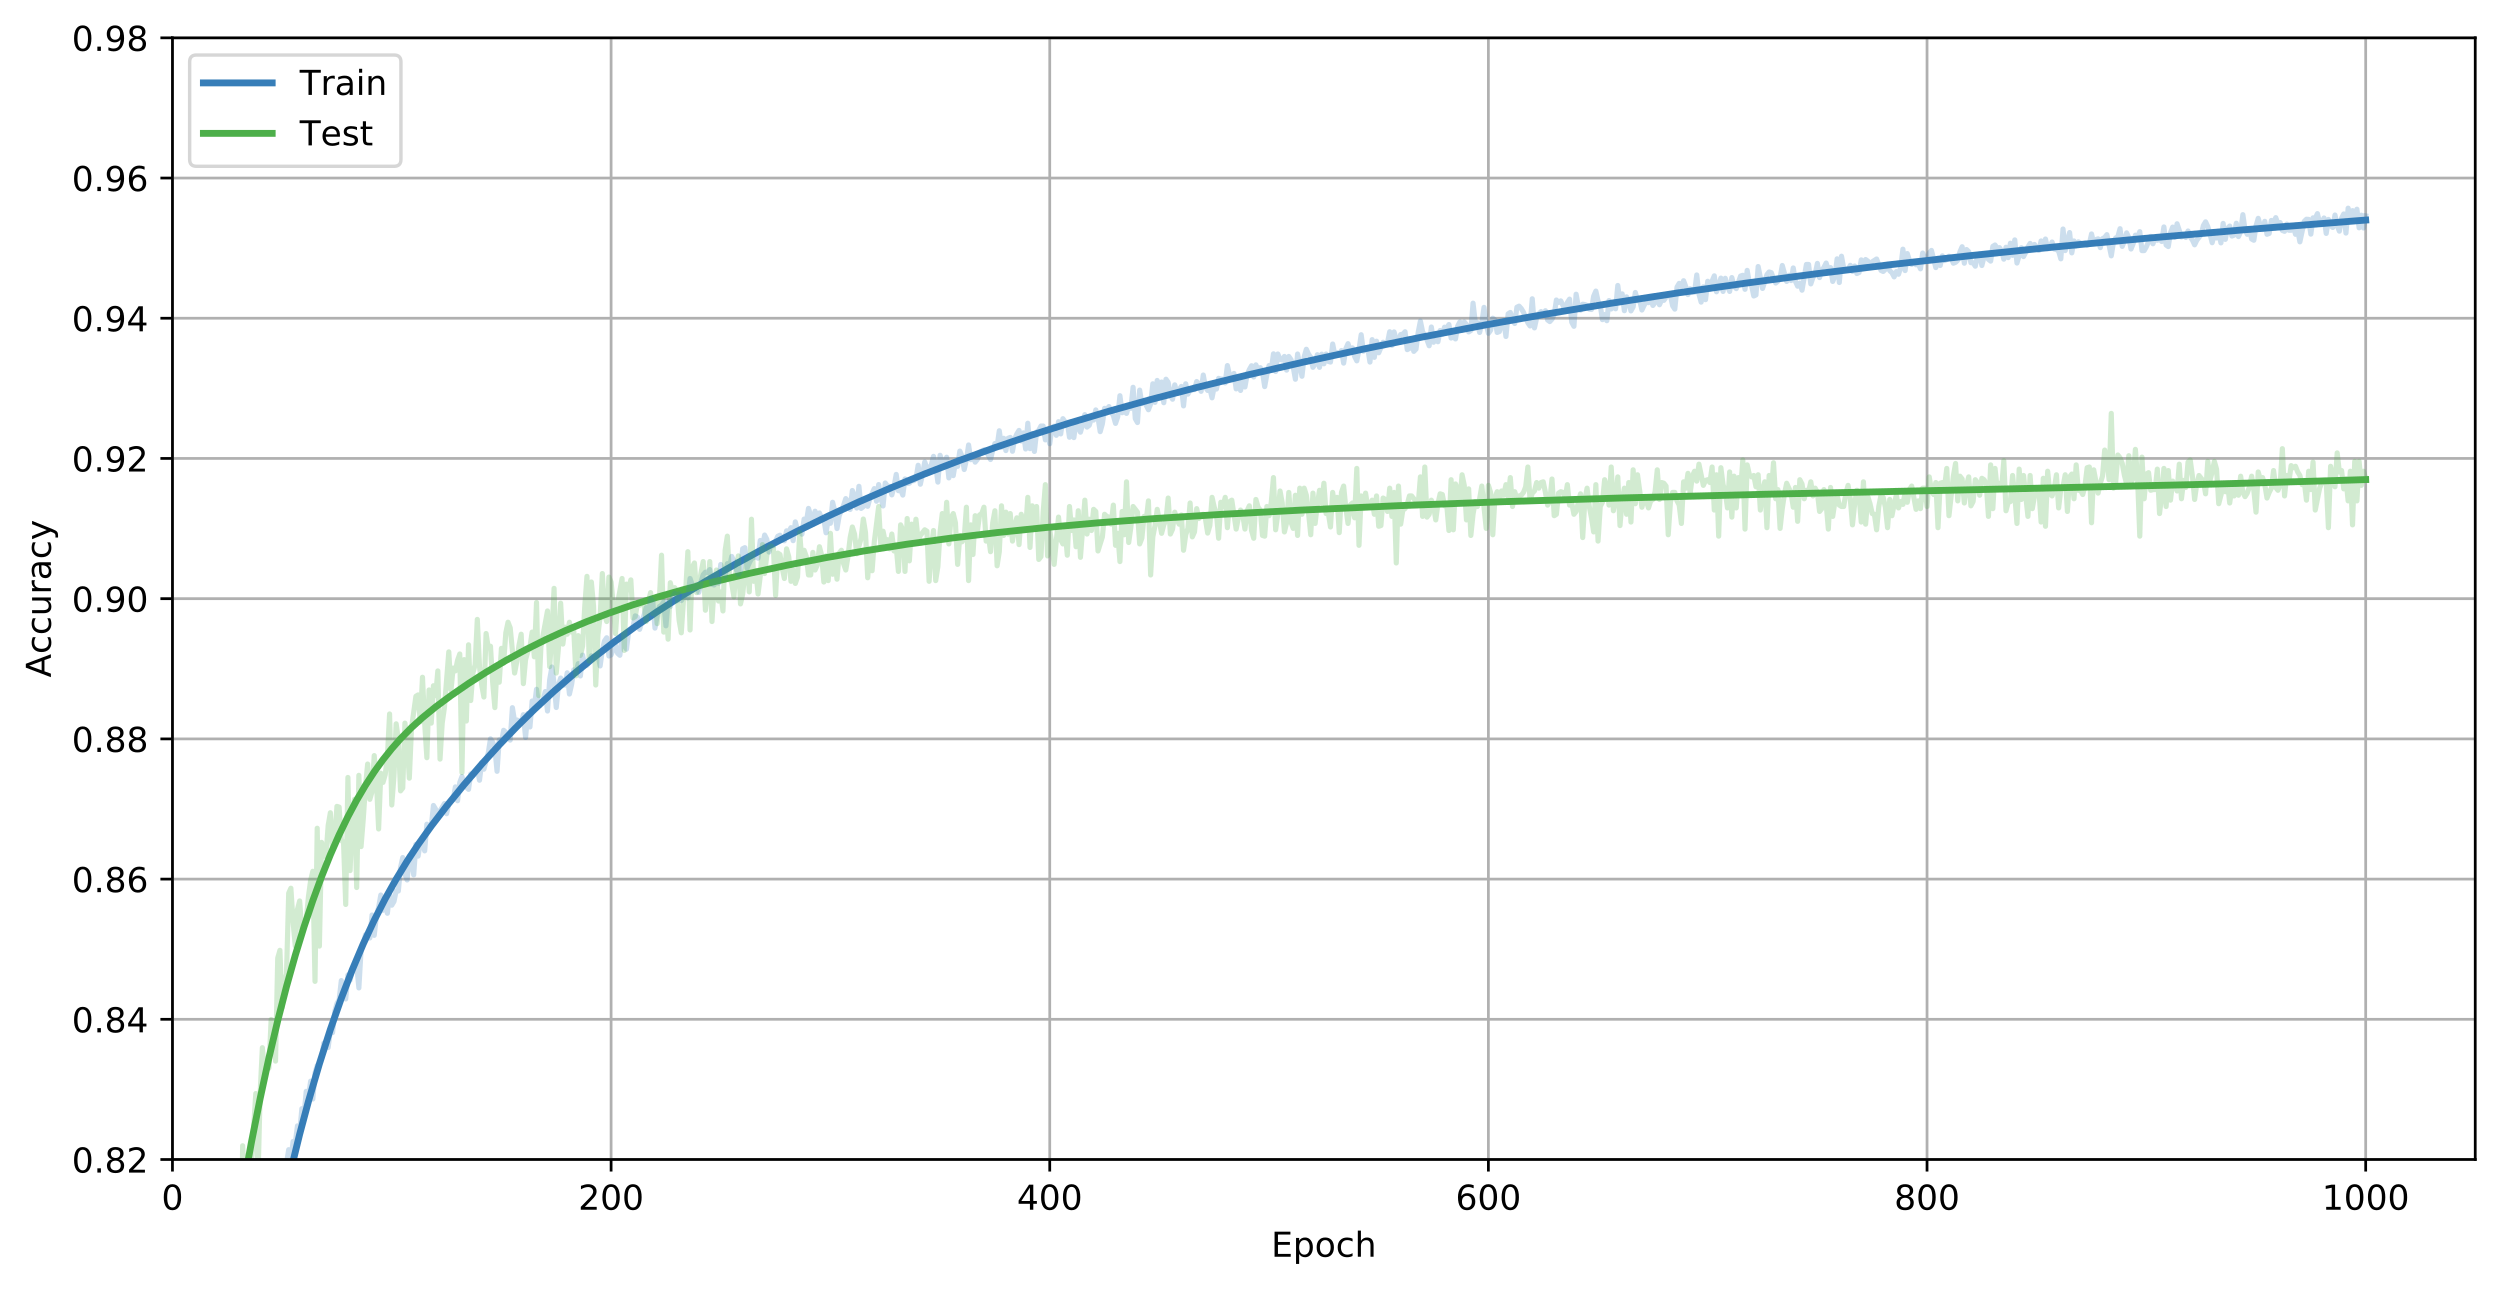 <?xml version="1.0" encoding="utf-8" standalone="no"?>
<!DOCTYPE svg PUBLIC "-//W3C//DTD SVG 1.1//EN"
  "http://www.w3.org/Graphics/SVG/1.1/DTD/svg11.dtd">
<!-- Created with matplotlib (https://matplotlib.org/) -->
<svg height="374.715pt" version="1.1" viewBox="0 0 726.944 374.715" width="726.944pt" xmlns="http://www.w3.org/2000/svg" xmlns:xlink="http://www.w3.org/1999/xlink">
 <defs>
  <style type="text/css">
*{stroke-linecap:butt;stroke-linejoin:round;white-space:pre;}
  </style>
 </defs>
 <g id="figure_1">
  <g id="patch_1">
   <path d="M 0 374.715 
L 726.944 374.715 
L 726.944 0 
L 0 0 
z
" style="fill:#ffffff;"/>
  </g>
  <g id="axes_1">
   <g id="patch_2">
    <path d="M 50.144 337.159 
L 719.744 337.159 
L 719.744 10.999 
L 50.144 10.999 
z
" style="fill:#ffffff;"/>
   </g>
   <g id="matplotlib.axis_1">
    <g id="xtick_1">
     <g id="line2d_1">
      <path clip-path="url(#pc5508fcd4d)" d="M 50.144 337.159 
L 50.144 10.999 
" style="fill:none;stroke:#b0b0b0;stroke-linecap:square;stroke-width:0.8;"/>
     </g>
     <g id="line2d_2">
      <defs>
       <path d="M 0 0 
L 0 3.5 
" id="m149b9ba98c" style="stroke:#000000;stroke-width:0.8;"/>
      </defs>
      <g>
       <use style="stroke:#000000;stroke-width:0.8;" x="50.144" xlink:href="#m149b9ba98c" y="337.159"/>
      </g>
     </g>
     <g id="text_1">
      <!-- 0 -->
      <defs>
       <path d="M 31.781 66.406 
Q 24.172 66.406 20.328 58.906 
Q 16.5 51.422 16.5 36.375 
Q 16.5 21.391 20.328 13.891 
Q 24.172 6.391 31.781 6.391 
Q 39.453 6.391 43.281 13.891 
Q 47.125 21.391 47.125 36.375 
Q 47.125 51.422 43.281 58.906 
Q 39.453 66.406 31.781 66.406 
z
M 31.781 74.219 
Q 44.047 74.219 50.516 64.516 
Q 56.984 54.828 56.984 36.375 
Q 56.984 17.969 50.516 8.266 
Q 44.047 -1.422 31.781 -1.422 
Q 19.531 -1.422 13.062 8.266 
Q 6.594 17.969 6.594 36.375 
Q 6.594 54.828 13.062 64.516 
Q 19.531 74.219 31.781 74.219 
z
" id="DejaVuSans-48"/>
      </defs>
      <g transform="translate(46.962 351.758)scale(0.1 -0.1)">
       <use xlink:href="#DejaVuSans-48"/>
      </g>
     </g>
    </g>
    <g id="xtick_2">
     <g id="line2d_3">
      <path clip-path="url(#pc5508fcd4d)" d="M 177.693 337.159 
L 177.693 10.999 
" style="fill:none;stroke:#b0b0b0;stroke-linecap:square;stroke-width:0.8;"/>
     </g>
     <g id="line2d_4">
      <g>
       <use style="stroke:#000000;stroke-width:0.8;" x="177.693" xlink:href="#m149b9ba98c" y="337.159"/>
      </g>
     </g>
     <g id="text_2">
      <!-- 200 -->
      <defs>
       <path d="M 19.188 8.297 
L 53.609 8.297 
L 53.609 0 
L 7.328 0 
L 7.328 8.297 
Q 12.938 14.109 22.625 23.891 
Q 32.328 33.688 34.812 36.531 
Q 39.547 41.844 41.422 45.531 
Q 43.312 49.219 43.312 52.781 
Q 43.312 58.594 39.234 62.25 
Q 35.156 65.922 28.609 65.922 
Q 23.969 65.922 18.812 64.312 
Q 13.672 62.703 7.812 59.422 
L 7.812 69.391 
Q 13.766 71.781 18.938 73 
Q 24.125 74.219 28.422 74.219 
Q 39.75 74.219 46.484 68.547 
Q 53.219 62.891 53.219 53.422 
Q 53.219 48.922 51.531 44.891 
Q 49.859 40.875 45.406 35.406 
Q 44.188 33.984 37.641 27.219 
Q 31.109 20.453 19.188 8.297 
z
" id="DejaVuSans-50"/>
      </defs>
      <g transform="translate(168.149 351.758)scale(0.1 -0.1)">
       <use xlink:href="#DejaVuSans-50"/>
       <use x="63.623" xlink:href="#DejaVuSans-48"/>
       <use x="127.246" xlink:href="#DejaVuSans-48"/>
      </g>
     </g>
    </g>
    <g id="xtick_3">
     <g id="line2d_5">
      <path clip-path="url(#pc5508fcd4d)" d="M 305.242 337.159 
L 305.242 10.999 
" style="fill:none;stroke:#b0b0b0;stroke-linecap:square;stroke-width:0.8;"/>
     </g>
     <g id="line2d_6">
      <g>
       <use style="stroke:#000000;stroke-width:0.8;" x="305.242" xlink:href="#m149b9ba98c" y="337.159"/>
      </g>
     </g>
     <g id="text_3">
      <!-- 400 -->
      <defs>
       <path d="M 37.797 64.312 
L 12.891 25.391 
L 37.797 25.391 
z
M 35.203 72.906 
L 47.609 72.906 
L 47.609 25.391 
L 58.016 25.391 
L 58.016 17.188 
L 47.609 17.188 
L 47.609 0 
L 37.797 0 
L 37.797 17.188 
L 4.891 17.188 
L 4.891 26.703 
z
" id="DejaVuSans-52"/>
      </defs>
      <g transform="translate(295.698 351.758)scale(0.1 -0.1)">
       <use xlink:href="#DejaVuSans-52"/>
       <use x="63.623" xlink:href="#DejaVuSans-48"/>
       <use x="127.246" xlink:href="#DejaVuSans-48"/>
      </g>
     </g>
    </g>
    <g id="xtick_4">
     <g id="line2d_7">
      <path clip-path="url(#pc5508fcd4d)" d="M 432.791 337.159 
L 432.791 10.999 
" style="fill:none;stroke:#b0b0b0;stroke-linecap:square;stroke-width:0.8;"/>
     </g>
     <g id="line2d_8">
      <g>
       <use style="stroke:#000000;stroke-width:0.8;" x="432.791" xlink:href="#m149b9ba98c" y="337.159"/>
      </g>
     </g>
     <g id="text_4">
      <!-- 600 -->
      <defs>
       <path d="M 33.016 40.375 
Q 26.375 40.375 22.484 35.828 
Q 18.609 31.297 18.609 23.391 
Q 18.609 15.531 22.484 10.953 
Q 26.375 6.391 33.016 6.391 
Q 39.656 6.391 43.531 10.953 
Q 47.406 15.531 47.406 23.391 
Q 47.406 31.297 43.531 35.828 
Q 39.656 40.375 33.016 40.375 
z
M 52.594 71.297 
L 52.594 62.312 
Q 48.875 64.062 45.094 64.984 
Q 41.312 65.922 37.594 65.922 
Q 27.828 65.922 22.672 59.328 
Q 17.531 52.734 16.797 39.406 
Q 19.672 43.656 24.016 45.922 
Q 28.375 48.188 33.594 48.188 
Q 44.578 48.188 50.953 41.516 
Q 57.328 34.859 57.328 23.391 
Q 57.328 12.156 50.688 5.359 
Q 44.047 -1.422 33.016 -1.422 
Q 20.359 -1.422 13.672 8.266 
Q 6.984 17.969 6.984 36.375 
Q 6.984 53.656 15.188 63.938 
Q 23.391 74.219 37.203 74.219 
Q 40.922 74.219 44.703 73.484 
Q 48.484 72.75 52.594 71.297 
z
" id="DejaVuSans-54"/>
      </defs>
      <g transform="translate(423.247 351.758)scale(0.1 -0.1)">
       <use xlink:href="#DejaVuSans-54"/>
       <use x="63.623" xlink:href="#DejaVuSans-48"/>
       <use x="127.246" xlink:href="#DejaVuSans-48"/>
      </g>
     </g>
    </g>
    <g id="xtick_5">
     <g id="line2d_9">
      <path clip-path="url(#pc5508fcd4d)" d="M 560.339 337.159 
L 560.339 10.999 
" style="fill:none;stroke:#b0b0b0;stroke-linecap:square;stroke-width:0.8;"/>
     </g>
     <g id="line2d_10">
      <g>
       <use style="stroke:#000000;stroke-width:0.8;" x="560.339" xlink:href="#m149b9ba98c" y="337.159"/>
      </g>
     </g>
     <g id="text_5">
      <!-- 800 -->
      <defs>
       <path d="M 31.781 34.625 
Q 24.75 34.625 20.719 30.859 
Q 16.703 27.094 16.703 20.516 
Q 16.703 13.922 20.719 10.156 
Q 24.75 6.391 31.781 6.391 
Q 38.812 6.391 42.859 10.172 
Q 46.922 13.969 46.922 20.516 
Q 46.922 27.094 42.891 30.859 
Q 38.875 34.625 31.781 34.625 
z
M 21.922 38.812 
Q 15.578 40.375 12.031 44.719 
Q 8.5 49.078 8.5 55.328 
Q 8.5 64.062 14.719 69.141 
Q 20.953 74.219 31.781 74.219 
Q 42.672 74.219 48.875 69.141 
Q 55.078 64.062 55.078 55.328 
Q 55.078 49.078 51.531 44.719 
Q 48 40.375 41.703 38.812 
Q 48.828 37.156 52.797 32.312 
Q 56.781 27.484 56.781 20.516 
Q 56.781 9.906 50.312 4.234 
Q 43.844 -1.422 31.781 -1.422 
Q 19.734 -1.422 13.25 4.234 
Q 6.781 9.906 6.781 20.516 
Q 6.781 27.484 10.781 32.312 
Q 14.797 37.156 21.922 38.812 
z
M 18.312 54.391 
Q 18.312 48.734 21.844 45.562 
Q 25.391 42.391 31.781 42.391 
Q 38.141 42.391 41.719 45.562 
Q 45.312 48.734 45.312 54.391 
Q 45.312 60.062 41.719 63.234 
Q 38.141 66.406 31.781 66.406 
Q 25.391 66.406 21.844 63.234 
Q 18.312 60.062 18.312 54.391 
z
" id="DejaVuSans-56"/>
      </defs>
      <g transform="translate(550.796 351.758)scale(0.1 -0.1)">
       <use xlink:href="#DejaVuSans-56"/>
       <use x="63.623" xlink:href="#DejaVuSans-48"/>
       <use x="127.246" xlink:href="#DejaVuSans-48"/>
      </g>
     </g>
    </g>
    <g id="xtick_6">
     <g id="line2d_11">
      <path clip-path="url(#pc5508fcd4d)" d="M 687.888 337.159 
L 687.888 10.999 
" style="fill:none;stroke:#b0b0b0;stroke-linecap:square;stroke-width:0.8;"/>
     </g>
     <g id="line2d_12">
      <g>
       <use style="stroke:#000000;stroke-width:0.8;" x="687.888" xlink:href="#m149b9ba98c" y="337.159"/>
      </g>
     </g>
     <g id="text_6">
      <!-- 1000 -->
      <defs>
       <path d="M 12.406 8.297 
L 28.516 8.297 
L 28.516 63.922 
L 10.984 60.406 
L 10.984 69.391 
L 28.422 72.906 
L 38.281 72.906 
L 38.281 8.297 
L 54.391 8.297 
L 54.391 0 
L 12.406 0 
z
" id="DejaVuSans-49"/>
      </defs>
      <g transform="translate(675.163 351.758)scale(0.1 -0.1)">
       <use xlink:href="#DejaVuSans-49"/>
       <use x="63.623" xlink:href="#DejaVuSans-48"/>
       <use x="127.246" xlink:href="#DejaVuSans-48"/>
       <use x="190.869" xlink:href="#DejaVuSans-48"/>
      </g>
     </g>
    </g>
    <g id="text_7">
     <!-- Epoch -->
     <defs>
      <path d="M 9.812 72.906 
L 55.906 72.906 
L 55.906 64.594 
L 19.672 64.594 
L 19.672 43.016 
L 54.391 43.016 
L 54.391 34.719 
L 19.672 34.719 
L 19.672 8.297 
L 56.781 8.297 
L 56.781 0 
L 9.812 0 
z
" id="DejaVuSans-69"/>
      <path d="M 18.109 8.203 
L 18.109 -20.797 
L 9.078 -20.797 
L 9.078 54.688 
L 18.109 54.688 
L 18.109 46.391 
Q 20.953 51.266 25.266 53.625 
Q 29.594 56 35.594 56 
Q 45.562 56 51.781 48.094 
Q 58.016 40.188 58.016 27.297 
Q 58.016 14.406 51.781 6.484 
Q 45.562 -1.422 35.594 -1.422 
Q 29.594 -1.422 25.266 0.953 
Q 20.953 3.328 18.109 8.203 
z
M 48.688 27.297 
Q 48.688 37.203 44.609 42.844 
Q 40.531 48.484 33.406 48.484 
Q 26.266 48.484 22.188 42.844 
Q 18.109 37.203 18.109 27.297 
Q 18.109 17.391 22.188 11.75 
Q 26.266 6.109 33.406 6.109 
Q 40.531 6.109 44.609 11.75 
Q 48.688 17.391 48.688 27.297 
z
" id="DejaVuSans-112"/>
      <path d="M 30.609 48.391 
Q 23.391 48.391 19.188 42.75 
Q 14.984 37.109 14.984 27.297 
Q 14.984 17.484 19.156 11.844 
Q 23.344 6.203 30.609 6.203 
Q 37.797 6.203 41.984 11.859 
Q 46.188 17.531 46.188 27.297 
Q 46.188 37.016 41.984 42.703 
Q 37.797 48.391 30.609 48.391 
z
M 30.609 56 
Q 42.328 56 49.016 48.375 
Q 55.719 40.766 55.719 27.297 
Q 55.719 13.875 49.016 6.219 
Q 42.328 -1.422 30.609 -1.422 
Q 18.844 -1.422 12.172 6.219 
Q 5.516 13.875 5.516 27.297 
Q 5.516 40.766 12.172 48.375 
Q 18.844 56 30.609 56 
z
" id="DejaVuSans-111"/>
      <path d="M 48.781 52.594 
L 48.781 44.188 
Q 44.969 46.297 41.141 47.344 
Q 37.312 48.391 33.406 48.391 
Q 24.656 48.391 19.812 42.844 
Q 14.984 37.312 14.984 27.297 
Q 14.984 17.281 19.812 11.734 
Q 24.656 6.203 33.406 6.203 
Q 37.312 6.203 41.141 7.25 
Q 44.969 8.297 48.781 10.406 
L 48.781 2.094 
Q 45.016 0.344 40.984 -0.531 
Q 36.969 -1.422 32.422 -1.422 
Q 20.062 -1.422 12.781 6.344 
Q 5.516 14.109 5.516 27.297 
Q 5.516 40.672 12.859 48.328 
Q 20.219 56 33.016 56 
Q 37.156 56 41.109 55.141 
Q 45.062 54.297 48.781 52.594 
z
" id="DejaVuSans-99"/>
      <path d="M 54.891 33.016 
L 54.891 0 
L 45.906 0 
L 45.906 32.719 
Q 45.906 40.484 42.875 44.328 
Q 39.844 48.188 33.797 48.188 
Q 26.516 48.188 22.312 43.547 
Q 18.109 38.922 18.109 30.906 
L 18.109 0 
L 9.078 0 
L 9.078 75.984 
L 18.109 75.984 
L 18.109 46.188 
Q 21.344 51.125 25.703 53.562 
Q 30.078 56 35.797 56 
Q 45.219 56 50.047 50.172 
Q 54.891 44.344 54.891 33.016 
z
" id="DejaVuSans-104"/>
     </defs>
     <g transform="translate(369.633 365.436)scale(0.1 -0.1)">
      <use xlink:href="#DejaVuSans-69"/>
      <use x="63.184" xlink:href="#DejaVuSans-112"/>
      <use x="126.66" xlink:href="#DejaVuSans-111"/>
      <use x="187.842" xlink:href="#DejaVuSans-99"/>
      <use x="242.822" xlink:href="#DejaVuSans-104"/>
     </g>
    </g>
   </g>
   <g id="matplotlib.axis_2">
    <g id="ytick_1">
     <g id="line2d_13">
      <path clip-path="url(#pc5508fcd4d)" d="M 50.144 337.159 
L 719.744 337.159 
" style="fill:none;stroke:#b0b0b0;stroke-linecap:square;stroke-width:0.8;"/>
     </g>
     <g id="line2d_14">
      <defs>
       <path d="M 0 0 
L -3.5 0 
" id="m1127601237" style="stroke:#000000;stroke-width:0.8;"/>
      </defs>
      <g>
       <use style="stroke:#000000;stroke-width:0.8;" x="50.144" xlink:href="#m1127601237" y="337.159"/>
      </g>
     </g>
     <g id="text_8">
      <!-- 0.82 -->
      <defs>
       <path d="M 10.688 12.406 
L 21 12.406 
L 21 0 
L 10.688 0 
z
" id="DejaVuSans-46"/>
      </defs>
      <g transform="translate(20.878 340.958)scale(0.1 -0.1)">
       <use xlink:href="#DejaVuSans-48"/>
       <use x="63.623" xlink:href="#DejaVuSans-46"/>
       <use x="95.41" xlink:href="#DejaVuSans-56"/>
       <use x="159.033" xlink:href="#DejaVuSans-50"/>
      </g>
     </g>
    </g>
    <g id="ytick_2">
     <g id="line2d_15">
      <path clip-path="url(#pc5508fcd4d)" d="M 50.144 296.389 
L 719.744 296.389 
" style="fill:none;stroke:#b0b0b0;stroke-linecap:square;stroke-width:0.8;"/>
     </g>
     <g id="line2d_16">
      <g>
       <use style="stroke:#000000;stroke-width:0.8;" x="50.144" xlink:href="#m1127601237" y="296.389"/>
      </g>
     </g>
     <g id="text_9">
      <!-- 0.84 -->
      <g transform="translate(20.878 300.188)scale(0.1 -0.1)">
       <use xlink:href="#DejaVuSans-48"/>
       <use x="63.623" xlink:href="#DejaVuSans-46"/>
       <use x="95.41" xlink:href="#DejaVuSans-56"/>
       <use x="159.033" xlink:href="#DejaVuSans-52"/>
      </g>
     </g>
    </g>
    <g id="ytick_3">
     <g id="line2d_17">
      <path clip-path="url(#pc5508fcd4d)" d="M 50.144 255.619 
L 719.744 255.619 
" style="fill:none;stroke:#b0b0b0;stroke-linecap:square;stroke-width:0.8;"/>
     </g>
     <g id="line2d_18">
      <g>
       <use style="stroke:#000000;stroke-width:0.8;" x="50.144" xlink:href="#m1127601237" y="255.619"/>
      </g>
     </g>
     <g id="text_10">
      <!-- 0.86 -->
      <g transform="translate(20.878 259.418)scale(0.1 -0.1)">
       <use xlink:href="#DejaVuSans-48"/>
       <use x="63.623" xlink:href="#DejaVuSans-46"/>
       <use x="95.41" xlink:href="#DejaVuSans-56"/>
       <use x="159.033" xlink:href="#DejaVuSans-54"/>
      </g>
     </g>
    </g>
    <g id="ytick_4">
     <g id="line2d_19">
      <path clip-path="url(#pc5508fcd4d)" d="M 50.144 214.849 
L 719.744 214.849 
" style="fill:none;stroke:#b0b0b0;stroke-linecap:square;stroke-width:0.8;"/>
     </g>
     <g id="line2d_20">
      <g>
       <use style="stroke:#000000;stroke-width:0.8;" x="50.144" xlink:href="#m1127601237" y="214.849"/>
      </g>
     </g>
     <g id="text_11">
      <!-- 0.88 -->
      <g transform="translate(20.878 218.648)scale(0.1 -0.1)">
       <use xlink:href="#DejaVuSans-48"/>
       <use x="63.623" xlink:href="#DejaVuSans-46"/>
       <use x="95.41" xlink:href="#DejaVuSans-56"/>
       <use x="159.033" xlink:href="#DejaVuSans-56"/>
      </g>
     </g>
    </g>
    <g id="ytick_5">
     <g id="line2d_21">
      <path clip-path="url(#pc5508fcd4d)" d="M 50.144 174.079 
L 719.744 174.079 
" style="fill:none;stroke:#b0b0b0;stroke-linecap:square;stroke-width:0.8;"/>
     </g>
     <g id="line2d_22">
      <g>
       <use style="stroke:#000000;stroke-width:0.8;" x="50.144" xlink:href="#m1127601237" y="174.079"/>
      </g>
     </g>
     <g id="text_12">
      <!-- 0.90 -->
      <defs>
       <path d="M 10.984 1.516 
L 10.984 10.5 
Q 14.703 8.734 18.5 7.812 
Q 22.312 6.891 25.984 6.891 
Q 35.75 6.891 40.891 13.453 
Q 46.047 20.016 46.781 33.406 
Q 43.953 29.203 39.594 26.953 
Q 35.25 24.703 29.984 24.703 
Q 19.047 24.703 12.672 31.312 
Q 6.297 37.938 6.297 49.422 
Q 6.297 60.641 12.938 67.422 
Q 19.578 74.219 30.609 74.219 
Q 43.266 74.219 49.922 64.516 
Q 56.594 54.828 56.594 36.375 
Q 56.594 19.141 48.406 8.859 
Q 40.234 -1.422 26.422 -1.422 
Q 22.703 -1.422 18.891 -0.688 
Q 15.094 0.047 10.984 1.516 
z
M 30.609 32.422 
Q 37.25 32.422 41.125 36.953 
Q 45.016 41.5 45.016 49.422 
Q 45.016 57.281 41.125 61.844 
Q 37.25 66.406 30.609 66.406 
Q 23.969 66.406 20.094 61.844 
Q 16.219 57.281 16.219 49.422 
Q 16.219 41.5 20.094 36.953 
Q 23.969 32.422 30.609 32.422 
z
" id="DejaVuSans-57"/>
      </defs>
      <g transform="translate(20.878 177.878)scale(0.1 -0.1)">
       <use xlink:href="#DejaVuSans-48"/>
       <use x="63.623" xlink:href="#DejaVuSans-46"/>
       <use x="95.41" xlink:href="#DejaVuSans-57"/>
       <use x="159.033" xlink:href="#DejaVuSans-48"/>
      </g>
     </g>
    </g>
    <g id="ytick_6">
     <g id="line2d_23">
      <path clip-path="url(#pc5508fcd4d)" d="M 50.144 133.309 
L 719.744 133.309 
" style="fill:none;stroke:#b0b0b0;stroke-linecap:square;stroke-width:0.8;"/>
     </g>
     <g id="line2d_24">
      <g>
       <use style="stroke:#000000;stroke-width:0.8;" x="50.144" xlink:href="#m1127601237" y="133.309"/>
      </g>
     </g>
     <g id="text_13">
      <!-- 0.92 -->
      <g transform="translate(20.878 137.108)scale(0.1 -0.1)">
       <use xlink:href="#DejaVuSans-48"/>
       <use x="63.623" xlink:href="#DejaVuSans-46"/>
       <use x="95.41" xlink:href="#DejaVuSans-57"/>
       <use x="159.033" xlink:href="#DejaVuSans-50"/>
      </g>
     </g>
    </g>
    <g id="ytick_7">
     <g id="line2d_25">
      <path clip-path="url(#pc5508fcd4d)" d="M 50.144 92.539 
L 719.744 92.539 
" style="fill:none;stroke:#b0b0b0;stroke-linecap:square;stroke-width:0.8;"/>
     </g>
     <g id="line2d_26">
      <g>
       <use style="stroke:#000000;stroke-width:0.8;" x="50.144" xlink:href="#m1127601237" y="92.539"/>
      </g>
     </g>
     <g id="text_14">
      <!-- 0.94 -->
      <g transform="translate(20.878 96.338)scale(0.1 -0.1)">
       <use xlink:href="#DejaVuSans-48"/>
       <use x="63.623" xlink:href="#DejaVuSans-46"/>
       <use x="95.41" xlink:href="#DejaVuSans-57"/>
       <use x="159.033" xlink:href="#DejaVuSans-52"/>
      </g>
     </g>
    </g>
    <g id="ytick_8">
     <g id="line2d_27">
      <path clip-path="url(#pc5508fcd4d)" d="M 50.144 51.769 
L 719.744 51.769 
" style="fill:none;stroke:#b0b0b0;stroke-linecap:square;stroke-width:0.8;"/>
     </g>
     <g id="line2d_28">
      <g>
       <use style="stroke:#000000;stroke-width:0.8;" x="50.144" xlink:href="#m1127601237" y="51.769"/>
      </g>
     </g>
     <g id="text_15">
      <!-- 0.96 -->
      <g transform="translate(20.878 55.568)scale(0.1 -0.1)">
       <use xlink:href="#DejaVuSans-48"/>
       <use x="63.623" xlink:href="#DejaVuSans-46"/>
       <use x="95.41" xlink:href="#DejaVuSans-57"/>
       <use x="159.033" xlink:href="#DejaVuSans-54"/>
      </g>
     </g>
    </g>
    <g id="ytick_9">
     <g id="line2d_29">
      <path clip-path="url(#pc5508fcd4d)" d="M 50.144 10.999 
L 719.744 10.999 
" style="fill:none;stroke:#b0b0b0;stroke-linecap:square;stroke-width:0.8;"/>
     </g>
     <g id="line2d_30">
      <g>
       <use style="stroke:#000000;stroke-width:0.8;" x="50.144" xlink:href="#m1127601237" y="10.999"/>
      </g>
     </g>
     <g id="text_16">
      <!-- 0.98 -->
      <g transform="translate(20.878 14.798)scale(0.1 -0.1)">
       <use xlink:href="#DejaVuSans-48"/>
       <use x="63.623" xlink:href="#DejaVuSans-46"/>
       <use x="95.41" xlink:href="#DejaVuSans-57"/>
       <use x="159.033" xlink:href="#DejaVuSans-56"/>
      </g>
     </g>
    </g>
    <g id="text_17">
     <!-- Accuracy -->
     <defs>
      <path d="M 34.188 63.188 
L 20.797 26.906 
L 47.609 26.906 
z
M 28.609 72.906 
L 39.797 72.906 
L 67.578 0 
L 57.328 0 
L 50.688 18.703 
L 17.828 18.703 
L 11.188 0 
L 0.781 0 
z
" id="DejaVuSans-65"/>
      <path d="M 8.5 21.578 
L 8.5 54.688 
L 17.484 54.688 
L 17.484 21.922 
Q 17.484 14.156 20.5 10.266 
Q 23.531 6.391 29.594 6.391 
Q 36.859 6.391 41.078 11.031 
Q 45.312 15.672 45.312 23.688 
L 45.312 54.688 
L 54.297 54.688 
L 54.297 0 
L 45.312 0 
L 45.312 8.406 
Q 42.047 3.422 37.719 1 
Q 33.406 -1.422 27.688 -1.422 
Q 18.266 -1.422 13.375 4.438 
Q 8.5 10.297 8.5 21.578 
z
M 31.109 56 
z
" id="DejaVuSans-117"/>
      <path d="M 41.109 46.297 
Q 39.594 47.172 37.812 47.578 
Q 36.031 48 33.891 48 
Q 26.266 48 22.188 43.047 
Q 18.109 38.094 18.109 28.812 
L 18.109 0 
L 9.078 0 
L 9.078 54.688 
L 18.109 54.688 
L 18.109 46.188 
Q 20.953 51.172 25.484 53.578 
Q 30.031 56 36.531 56 
Q 37.453 56 38.578 55.875 
Q 39.703 55.766 41.062 55.516 
z
" id="DejaVuSans-114"/>
      <path d="M 34.281 27.484 
Q 23.391 27.484 19.188 25 
Q 14.984 22.516 14.984 16.5 
Q 14.984 11.719 18.141 8.906 
Q 21.297 6.109 26.703 6.109 
Q 34.188 6.109 38.703 11.406 
Q 43.219 16.703 43.219 25.484 
L 43.219 27.484 
z
M 52.203 31.203 
L 52.203 0 
L 43.219 0 
L 43.219 8.297 
Q 40.141 3.328 35.547 0.953 
Q 30.953 -1.422 24.312 -1.422 
Q 15.922 -1.422 10.953 3.297 
Q 6 8.016 6 15.922 
Q 6 25.141 12.172 29.828 
Q 18.359 34.516 30.609 34.516 
L 43.219 34.516 
L 43.219 35.406 
Q 43.219 41.609 39.141 45 
Q 35.062 48.391 27.688 48.391 
Q 23 48.391 18.547 47.266 
Q 14.109 46.141 10.016 43.891 
L 10.016 52.203 
Q 14.938 54.109 19.578 55.047 
Q 24.219 56 28.609 56 
Q 40.484 56 46.344 49.844 
Q 52.203 43.703 52.203 31.203 
z
" id="DejaVuSans-97"/>
      <path d="M 32.172 -5.078 
Q 28.375 -14.844 24.75 -17.812 
Q 21.141 -20.797 15.094 -20.797 
L 7.906 -20.797 
L 7.906 -13.281 
L 13.188 -13.281 
Q 16.891 -13.281 18.938 -11.516 
Q 21 -9.766 23.484 -3.219 
L 25.094 0.875 
L 2.984 54.688 
L 12.5 54.688 
L 29.594 11.922 
L 46.688 54.688 
L 56.203 54.688 
z
" id="DejaVuSans-121"/>
     </defs>
     <g transform="translate(14.798 196.994)rotate(-90)scale(0.1 -0.1)">
      <use xlink:href="#DejaVuSans-65"/>
      <use x="68.393" xlink:href="#DejaVuSans-99"/>
      <use x="123.373" xlink:href="#DejaVuSans-99"/>
      <use x="178.354" xlink:href="#DejaVuSans-117"/>
      <use x="241.732" xlink:href="#DejaVuSans-114"/>
      <use x="282.846" xlink:href="#DejaVuSans-97"/>
      <use x="344.125" xlink:href="#DejaVuSans-99"/>
      <use x="399.105" xlink:href="#DejaVuSans-121"/>
     </g>
    </g>
   </g>
   <g id="line2d_31">
    <path clip-path="url(#pc5508fcd4d)" d="M 77.377 375.715 
L 79.48 364.301 
L 82.031 351.676 
L 84.582 340.233 
L 87.133 329.815 
L 89.684 320.268 
L 92.873 309.331 
L 96.061 299.35 
L 99.25 290.256 
L 102.439 281.978 
L 105.628 274.447 
L 108.816 267.594 
L 112.005 261.35 
L 115.194 255.646 
L 118.382 250.412 
L 121.571 245.579 
L 125.398 240.212 
L 129.862 234.394 
L 134.964 228.128 
L 140.066 222.202 
L 145.168 216.597 
L 150.27 211.297 
L 155.372 206.285 
L 161.111 200.97 
L 166.851 195.975 
L 172.591 191.274 
L 178.33 186.846 
L 184.708 182.214 
L 191.085 177.856 
L 198.101 173.337 
L 205.753 168.686 
L 214.044 163.914 
L 222.973 159.038 
L 231.901 154.422 
L 240.829 150.054 
L 249.758 145.922 
L 259.324 141.743 
L 268.89 137.807 
L 279.094 133.86 
L 289.298 130.155 
L 300.14 126.465 
L 310.981 123.007 
L 322.461 119.575 
L 334.578 116.182 
L 347.971 112.67 
L 362.639 109.067 
L 379.22 105.236 
L 396.439 101.493 
L 413.658 97.977 
L 431.515 94.56 
L 450.01 91.254 
L 468.504 88.172 
L 487.637 85.205 
L 507.407 82.36 
L 528.452 79.561 
L 550.136 76.903 
L 573.094 74.316 
L 597.329 71.811 
L 623.476 69.334 
L 652.175 66.841 
L 685.337 64.192 
L 687.888 63.996 
L 687.888 63.996 
" style="fill:none;stroke:#377eb8;stroke-linecap:square;stroke-width:2;"/>
   </g>
   <g id="line2d_32">
    <path clip-path="url(#pc5508fcd4d)" d="M 66.86 375.715 
L 68.001 364.109 
L 69.276 354.129 
L 70.552 346.131 
L 73.103 332.192 
L 75.654 319.376 
L 78.205 307.593 
L 80.755 296.777 
L 83.306 286.862 
L 85.857 277.782 
L 88.408 269.472 
L 90.959 261.865 
L 93.51 254.901 
L 96.061 248.537 
L 98.612 242.736 
L 101.163 237.463 
L 103.714 232.679 
L 106.265 228.347 
L 108.816 224.431 
L 111.367 220.894 
L 113.918 217.699 
L 116.469 214.809 
L 119.658 211.568 
L 122.847 208.674 
L 126.673 205.556 
L 131.137 202.251 
L 136.239 198.736 
L 141.341 195.465 
L 147.081 192.06 
L 152.821 188.928 
L 158.56 186.05 
L 164.3 183.408 
L 170.677 180.726 
L 177.055 178.286 
L 184.07 175.852 
L 191.085 173.647 
L 198.738 171.461 
L 207.667 169.145 
L 217.871 166.727 
L 228.712 164.384 
L 240.192 162.142 
L 251.671 160.129 
L 263.788 158.234 
L 276.543 156.473 
L 289.936 154.859 
L 303.966 153.396 
L 319.272 152.032 
L 335.853 150.783 
L 354.986 149.572 
L 378.582 148.313 
L 406.643 147.037 
L 437.255 145.873 
L 471.693 144.793 
L 513.146 143.723 
L 582.661 142.195 
L 643.246 140.773 
L 682.149 139.64 
L 687.888 139.451 
L 687.888 139.451 
" style="fill:none;stroke:#4daf4a;stroke-linecap:square;stroke-width:2;"/>
   </g>
   <g id="line2d_33">
    <path clip-path="url(#pc5508fcd4d)" d="M 77.163 375.715 
L 77.567 370.845 
L 78.842 362.64 
L 79.48 361.621 
L 80.755 356.372 
L 81.393 346.078 
L 82.669 348.065 
L 83.306 338.28 
L 83.944 334.305 
L 84.582 337.465 
L 85.22 331.91 
L 85.857 332.369 
L 86.495 327.374 
L 87.133 329.413 
L 87.771 322.38 
L 88.408 324.164 
L 89.046 317.335 
L 89.684 319.119 
L 90.322 314.379 
L 90.959 319.577 
L 91.597 311.984 
L 92.235 309.843 
L 92.873 309.538 
L 93.51 307.805 
L 94.148 303.32 
L 94.786 304.39 
L 95.424 304.594 
L 96.061 299.651 
L 96.699 300.262 
L 97.337 294.147 
L 97.975 291.803 
L 98.612 290.681 
L 99.25 285.126 
L 99.888 289.611 
L 100.526 290.478 
L 101.163 283.496 
L 101.801 285.025 
L 102.439 282.069 
L 103.077 280.948 
L 103.714 280.489 
L 104.352 287.267 
L 104.99 276.31 
L 105.628 274.475 
L 106.265 271.825 
L 106.903 271.57 
L 107.541 272.743 
L 108.179 266.066 
L 108.816 271.978 
L 109.454 266.423 
L 110.092 263.824 
L 110.729 260.257 
L 111.367 264.691 
L 112.005 262.754 
L 112.643 265.557 
L 113.28 259.9 
L 113.918 263.213 
L 114.556 262.142 
L 115.194 259.034 
L 115.831 259.085 
L 116.469 252.256 
L 117.107 249.351 
L 117.745 254.192 
L 118.382 255.874 
L 119.02 248.892 
L 119.658 250.166 
L 120.296 254.396 
L 120.933 245.529 
L 121.571 248.943 
L 122.209 245.019 
L 122.847 244.968 
L 123.484 247.414 
L 124.122 239.668 
L 124.76 240.891 
L 125.398 240.432 
L 126.035 234.215 
L 126.673 235.285 
L 127.311 237.782 
L 127.949 235.795 
L 129.224 233.654 
L 129.862 236.61 
L 130.5 233.654 
L 131.137 232.941 
L 131.775 232.482 
L 132.413 228.813 
L 133.051 232.839 
L 133.688 227.539 
L 134.326 225.806 
L 134.964 227.692 
L 135.602 228.915 
L 136.239 229.526 
L 136.877 225.042 
L 137.515 225.5 
L 138.153 224.787 
L 138.79 223.564 
L 139.428 226.876 
L 140.066 221.78 
L 140.703 223.666 
L 141.979 218.926 
L 142.617 214.849 
L 143.254 215.817 
L 143.892 217.499 
L 144.53 224.277 
L 145.168 215.155 
L 145.805 215.97 
L 146.443 212.352 
L 147.081 212.913 
L 148.356 215.206 
L 148.994 205.778 
L 149.632 209.753 
L 150.27 209.345 
L 150.907 209.6 
L 151.545 210.212 
L 152.183 207.816 
L 152.821 214.441 
L 153.458 207.46 
L 154.096 211.384 
L 154.734 203.841 
L 155.372 205.472 
L 156.009 200.427 
L 156.647 205.064 
L 157.285 204.453 
L 157.923 203.587 
L 158.56 201.089 
L 159.198 206.746 
L 159.836 197.624 
L 160.474 193.955 
L 161.111 198.694 
L 161.749 205.727 
L 162.387 199.255 
L 163.025 197.165 
L 164.3 199.204 
L 164.938 195.636 
L 165.576 201.803 
L 166.213 199 
L 166.851 194.77 
L 167.489 195.331 
L 168.127 192.986 
L 168.764 196.554 
L 169.402 190.489 
L 170.04 193.598 
L 170.677 193.445 
L 171.315 192.426 
L 171.953 190.693 
L 172.591 191.305 
L 173.228 190.948 
L 173.866 190.387 
L 174.504 193.649 
L 175.142 189.113 
L 175.779 186.361 
L 176.417 185.444 
L 177.055 190.744 
L 177.693 190.438 
L 178.33 188.756 
L 178.968 187.584 
L 179.606 189.98 
L 180.244 190.54 
L 180.881 184.985 
L 181.519 187.533 
L 182.157 188.756 
L 182.795 183.762 
L 183.432 183.303 
L 184.07 182.233 
L 184.708 179.074 
L 185.346 179.43 
L 185.983 182.998 
L 186.621 180.755 
L 187.259 178.921 
L 187.897 176.678 
L 188.534 179.074 
L 189.172 174.028 
L 189.81 174.793 
L 190.448 182.641 
L 191.085 179.023 
L 191.723 176.373 
L 192.361 175.965 
L 192.999 174.997 
L 193.636 181.978 
L 194.274 174.946 
L 194.912 176.373 
L 195.55 173.621 
L 196.187 172.499 
L 196.825 174.691 
L 197.463 172.703 
L 198.101 174.64 
L 198.738 173.672 
L 199.376 173.621 
L 200.014 173.875 
L 200.651 168.219 
L 201.289 170.053 
L 201.927 170.97 
L 202.565 169.951 
L 203.202 172.245 
L 203.84 169.238 
L 204.478 167.097 
L 205.116 166.384 
L 205.753 166.486 
L 206.391 165.619 
L 207.029 169.9 
L 207.667 170.104 
L 208.304 168.473 
L 208.942 169.595 
L 209.58 164.142 
L 210.218 166.231 
L 210.855 167.505 
L 211.493 163.887 
L 212.131 164.804 
L 212.769 161.797 
L 213.406 163.224 
L 214.044 165.467 
L 214.682 166.995 
L 215.32 166.027 
L 215.957 159.555 
L 216.595 159.249 
L 217.233 165.212 
L 217.871 163.683 
L 218.508 162.46 
L 219.784 161.848 
L 220.422 162.307 
L 221.059 157.16 
L 221.697 159.045 
L 222.335 155.58 
L 222.973 156.803 
L 223.61 160.523 
L 224.248 158.23 
L 224.886 158.689 
L 226.161 155.937 
L 226.799 155.631 
L 227.437 156.854 
L 228.075 157.262 
L 228.712 154.357 
L 229.35 154.663 
L 229.988 153.439 
L 230.625 157.211 
L 231.263 151.758 
L 231.901 154.255 
L 232.539 154.102 
L 233.176 155.325 
L 233.814 150.942 
L 234.452 151.91 
L 235.09 147.834 
L 235.727 149.872 
L 236.365 152.42 
L 237.003 148.649 
L 237.641 150.127 
L 238.278 149.159 
L 238.916 150.687 
L 239.554 150.993 
L 240.192 154.917 
L 240.829 150.942 
L 241.467 152.165 
L 242.105 146.05 
L 242.743 148.649 
L 243.38 153.694 
L 244.018 149.974 
L 245.294 146.967 
L 245.931 144.98 
L 246.569 145.795 
L 247.207 148.139 
L 247.845 142.635 
L 248.482 144.317 
L 249.12 147.732 
L 249.758 141.412 
L 250.396 147.834 
L 251.033 147.324 
L 251.671 146.509 
L 252.309 147.222 
L 252.947 144.929 
L 254.222 142.075 
L 254.86 145.744 
L 255.498 140.903 
L 256.135 144.827 
L 256.773 147.12 
L 257.411 140.444 
L 258.049 141.31 
L 258.686 141.463 
L 259.324 143.909 
L 259.962 141.514 
L 260.599 137.947 
L 261.237 142.686 
L 261.875 142.279 
L 262.513 143.96 
L 263.15 139.272 
L 263.788 140.597 
L 264.426 140.495 
L 265.064 139.731 
L 265.701 139.781 
L 266.339 139.221 
L 266.977 135.297 
L 267.615 140.801 
L 268.252 137.896 
L 268.89 134.328 
L 269.528 136.061 
L 270.166 136.418 
L 270.803 135.195 
L 271.441 132.698 
L 272.079 135.501 
L 272.717 140.189 
L 273.354 132.392 
L 273.992 134.43 
L 274.63 134.991 
L 275.268 132.952 
L 275.905 138.966 
L 276.543 134.787 
L 277.181 138.303 
L 277.819 134.481 
L 278.456 135.603 
L 279.094 131.169 
L 279.732 132.647 
L 280.37 136.52 
L 281.007 133.717 
L 281.645 129.385 
L 282.283 133.666 
L 282.921 132.647 
L 283.558 134.379 
L 284.196 133.564 
L 284.834 131.475 
L 286.109 130.812 
L 286.747 131.118 
L 288.023 133.615 
L 288.66 130.863 
L 289.298 128.977 
L 289.936 129.742 
L 290.573 125.257 
L 291.211 130.048 
L 291.849 127.449 
L 292.487 131.016 
L 293.124 127.449 
L 293.762 127.194 
L 294.4 131.22 
L 295.038 127.652 
L 295.675 126.174 
L 296.313 125.155 
L 296.951 128.213 
L 297.589 125.869 
L 298.226 130.557 
L 298.864 123.066 
L 299.502 130.455 
L 300.14 126.124 
L 300.777 131.271 
L 301.415 125.665 
L 302.053 125.104 
L 302.691 123.881 
L 303.328 123.881 
L 303.966 127.907 
L 304.604 125.971 
L 305.242 129.028 
L 305.879 124.391 
L 306.517 123.932 
L 307.155 126.582 
L 307.793 122.607 
L 308.43 126.174 
L 309.068 121.741 
L 309.706 122.709 
L 310.344 122.811 
L 310.981 127.143 
L 311.619 123.066 
L 312.257 127.245 
L 312.895 122.403 
L 313.532 124.34 
L 314.17 125.665 
L 314.808 123.371 
L 315.446 120.569 
L 316.083 124.187 
L 316.721 123.677 
L 317.359 121.639 
L 317.997 122.148 
L 318.634 119.193 
L 319.272 121.384 
L 319.91 125.512 
L 320.547 123.219 
L 321.185 118.734 
L 321.823 119.091 
L 322.461 118.224 
L 323.098 119.702 
L 323.736 120.874 
L 324.374 123.117 
L 325.012 121.18 
L 325.649 115.065 
L 326.287 120.008 
L 326.925 119.549 
L 327.563 120.212 
L 328.2 118.122 
L 328.838 118.734 
L 329.476 112.618 
L 330.114 121.741 
L 330.751 122.862 
L 331.389 113.434 
L 332.027 117.358 
L 332.665 116.95 
L 333.302 117.868 
L 333.94 119.142 
L 334.578 117.46 
L 335.216 111.599 
L 335.853 117.001 
L 336.491 110.631 
L 337.129 115.167 
L 337.767 111.09 
L 338.404 117.103 
L 339.042 110.274 
L 339.68 111.191 
L 340.318 114.912 
L 340.955 116.084 
L 341.593 111.905 
L 342.231 114.198 
L 343.506 112.364 
L 344.144 118.02 
L 344.782 111.599 
L 345.42 114.606 
L 346.057 113.383 
L 347.333 113.281 
L 347.971 110.937 
L 348.608 111.599 
L 349.246 113.791 
L 349.884 109.051 
L 350.521 112.567 
L 351.159 113.536 
L 351.797 112.975 
L 352.435 115.676 
L 353.072 112.415 
L 353.71 113.128 
L 354.348 110.019 
L 354.986 110.223 
L 355.623 110.274 
L 356.261 111.344 
L 356.899 106.299 
L 357.537 109.102 
L 358.174 110.274 
L 358.812 108.592 
L 359.45 113.077 
L 360.088 110.937 
L 360.725 113.536 
L 361.363 110.631 
L 362.001 112.517 
L 362.639 109 
L 363.276 107.471 
L 363.914 106.35 
L 364.552 109.612 
L 365.19 106.095 
L 365.827 107.522 
L 366.465 106.911 
L 367.103 108.236 
L 367.741 112.415 
L 368.378 108.898 
L 369.016 106.299 
L 369.654 107.573 
L 370.292 102.885 
L 370.929 108.032 
L 371.567 102.936 
L 372.205 104.515 
L 372.843 104.668 
L 373.48 103.649 
L 374.118 107.624 
L 374.756 103.649 
L 375.394 104.566 
L 376.031 106.707 
L 376.669 110.274 
L 377.307 102.936 
L 378.582 109.408 
L 379.22 103.751 
L 379.858 101.56 
L 380.495 102.987 
L 381.133 103.904 
L 381.771 106.809 
L 382.409 105.891 
L 383.046 103.139 
L 383.684 106.809 
L 384.322 102.987 
L 384.96 105.789 
L 385.597 102.936 
L 386.235 105.076 
L 386.873 105.28 
L 387.511 100.031 
L 388.148 103.19 
L 388.786 102.528 
L 389.424 103.19 
L 390.062 101.916 
L 390.699 105.586 
L 391.337 101.407 
L 391.975 99.929 
L 392.613 102.018 
L 393.25 101.152 
L 393.888 103.649 
L 394.526 104.923 
L 395.164 101.611 
L 395.801 97.33 
L 396.439 102.12 
L 397.077 101.662 
L 397.715 101.356 
L 398.352 105.28 
L 398.99 98.757 
L 399.628 103.904 
L 400.266 99.215 
L 400.903 102.579 
L 402.179 99.521 
L 402.817 99.878 
L 403.454 99.623 
L 404.092 96.463 
L 404.73 100.438 
L 405.368 96.514 
L 406.005 98.757 
L 406.643 99.572 
L 407.281 97.279 
L 407.919 97.177 
L 408.556 96.463 
L 409.194 101.662 
L 409.832 101.305 
L 410.469 99.674 
L 411.107 102.171 
L 411.745 101.509 
L 412.383 96.616 
L 413.02 93.355 
L 413.658 96.463 
L 414.934 98.808 
L 415.571 100.54 
L 416.209 95.087 
L 416.847 99.521 
L 417.485 96.973 
L 418.122 99.368 
L 418.76 96.107 
L 419.398 97.177 
L 420.036 95.138 
L 420.673 95.444 
L 421.311 94.374 
L 421.949 98.298 
L 422.587 97.89 
L 423.224 98.553 
L 423.862 94.832 
L 424.5 93.609 
L 425.138 96.005 
L 425.775 93.609 
L 426.413 94.374 
L 427.051 96.514 
L 427.689 96.107 
L 428.326 88.156 
L 428.964 93.609 
L 429.602 93.813 
L 430.24 96.667 
L 430.877 93.966 
L 431.515 89.38 
L 432.153 94.221 
L 432.791 96.922 
L 433.428 96.056 
L 434.066 92.539 
L 434.704 93.049 
L 435.342 96.667 
L 435.979 96.412 
L 436.617 94.17 
L 437.255 93.202 
L 437.892 97.839 
L 438.53 91.265 
L 439.168 90.857 
L 439.806 92.947 
L 440.443 94.068 
L 441.081 89.329 
L 441.719 89.023 
L 442.357 89.736 
L 442.994 90.806 
L 444.27 93.864 
L 444.908 94.782 
L 445.545 86.882 
L 446.183 95.342 
L 446.821 92.488 
L 447.459 91.265 
L 448.096 90.603 
L 448.734 91.571 
L 449.372 90.348 
L 450.01 93.049 
L 450.647 93.507 
L 451.285 92.794 
L 451.923 91.418 
L 452.561 87.239 
L 453.198 87.953 
L 453.836 87.494 
L 454.474 88.768 
L 455.112 90.45 
L 455.749 87.953 
L 456.387 86.984 
L 457.025 93.711 
L 457.663 94.884 
L 458.3 85.557 
L 458.938 89.074 
L 459.576 90.195 
L 460.214 88.462 
L 460.851 88.564 
L 461.489 88.819 
L 462.127 89.889 
L 462.765 89.991 
L 463.402 86.118 
L 464.04 84.64 
L 464.678 87.545 
L 465.316 88.768 
L 465.953 92.947 
L 466.591 91.469 
L 467.229 93.253 
L 467.866 87.392 
L 468.504 89.838 
L 469.142 89.023 
L 469.78 89.787 
L 470.417 83.009 
L 471.055 87.902 
L 471.693 85.455 
L 472.331 90.348 
L 472.968 86.322 
L 473.606 87.902 
L 474.244 90.399 
L 474.882 89.227 
L 475.519 85.048 
L 476.157 87.443 
L 476.795 87.341 
L 477.433 90.144 
L 478.07 88.768 
L 478.708 87.698 
L 479.346 88.004 
L 479.984 86.678 
L 480.621 88.819 
L 481.259 87.953 
L 481.897 86.169 
L 482.535 88.615 
L 483.172 87.188 
L 483.81 87.341 
L 484.448 86.424 
L 485.086 85.71 
L 485.723 85.863 
L 486.361 88.921 
L 486.999 89.889 
L 487.637 83.468 
L 488.274 82.398 
L 488.912 83.366 
L 489.55 81.633 
L 490.188 83.366 
L 490.825 85.659 
L 491.463 83.978 
L 492.101 84.946 
L 492.739 84.946 
L 493.376 79.952 
L 494.014 85.506 
L 494.652 87.851 
L 495.29 83.417 
L 495.927 87.137 
L 496.565 81.786 
L 497.203 83.825 
L 497.84 81.735 
L 498.478 80.206 
L 499.116 84.844 
L 499.754 83.06 
L 500.391 80.869 
L 501.029 84.742 
L 501.667 80.92 
L 502.305 83.111 
L 502.942 84.742 
L 503.58 80.716 
L 504.218 83.213 
L 504.856 83.927 
L 506.131 80.257 
L 506.769 80.053 
L 507.407 84.13 
L 508.044 78.626 
L 508.682 82.398 
L 509.32 83.06 
L 509.958 86.067 
L 510.595 85.761 
L 511.233 77.505 
L 512.509 83.876 
L 513.784 79.85 
L 514.422 79.085 
L 515.06 79.289 
L 515.697 81.073 
L 516.335 82.296 
L 516.973 81.786 
L 517.611 80.716 
L 518.248 77.199 
L 519.524 81.837 
L 520.162 80.053 
L 520.799 81.582 
L 521.437 77.913 
L 522.075 81.837 
L 522.713 83.213 
L 523.35 82.347 
L 523.988 84.385 
L 525.264 76.894 
L 525.901 76.894 
L 526.539 82.551 
L 527.177 80.665 
L 527.814 79.646 
L 528.452 76.588 
L 529.09 80.716 
L 529.728 78.575 
L 530.365 77.76 
L 531.003 76.486 
L 531.641 78.525 
L 532.279 77.811 
L 532.916 81.837 
L 533.554 80.257 
L 534.192 75.263 
L 534.83 82.143 
L 535.467 74.499 
L 536.105 78.015 
L 537.381 78.525 
L 538.018 77.149 
L 538.656 78.932 
L 539.294 77.352 
L 539.932 79.544 
L 540.569 79.238 
L 541.207 75.569 
L 541.845 76.996 
L 542.483 75.467 
L 543.12 75.925 
L 543.758 77.658 
L 544.396 76.129 
L 545.671 75.314 
L 546.947 78.626 
L 547.585 78.932 
L 548.222 78.321 
L 548.86 76.843 
L 549.498 78.728 
L 550.136 79.289 
L 550.773 80.512 
L 551.411 78.983 
L 552.049 79.748 
L 552.687 77.709 
L 553.324 72.46 
L 553.962 78.677 
L 554.6 73.734 
L 555.238 75.824 
L 555.875 76.894 
L 556.513 76.078 
L 557.151 76.996 
L 557.788 76.741 
L 558.426 78.168 
L 559.064 73.581 
L 559.702 75.212 
L 560.339 75.62 
L 560.977 73.581 
L 561.615 72.817 
L 562.89 77.811 
L 563.528 75.11 
L 564.166 77.199 
L 564.804 74.397 
L 565.441 75.773 
L 566.079 75.467 
L 566.717 74.499 
L 567.355 74.957 
L 567.992 76.537 
L 568.63 76.282 
L 569.268 75.671 
L 569.906 73.224 
L 570.543 71.746 
L 571.181 76.537 
L 571.819 72.562 
L 572.457 73.173 
L 573.094 76.384 
L 573.732 76.384 
L 574.37 77.403 
L 575.008 74.499 
L 575.645 73.836 
L 576.283 77.199 
L 576.921 74.651 
L 577.559 74.397 
L 578.196 75.416 
L 578.834 75.925 
L 579.472 71.645 
L 580.11 71.237 
L 580.747 72.205 
L 581.385 72.001 
L 582.023 72.919 
L 582.661 75.365 
L 583.298 71.899 
L 583.936 74.906 
L 584.574 70.727 
L 585.212 74.244 
L 585.849 69.759 
L 586.487 76.486 
L 587.762 72.052 
L 588.4 74.6 
L 589.038 73.377 
L 589.676 71.848 
L 590.313 70.778 
L 590.951 72.103 
L 591.589 71.084 
L 592.227 72.256 
L 592.864 72.817 
L 593.502 70.065 
L 594.14 72.154 
L 594.778 69.504 
L 595.415 72.358 
L 596.053 72.256 
L 596.691 70.371 
L 597.329 72.409 
L 597.966 72.562 
L 598.604 73.021 
L 599.242 75.263 
L 599.88 66.599 
L 600.517 72.868 
L 601.793 67.618 
L 602.431 73.53 
L 603.068 70.065 
L 603.706 71.543 
L 604.344 70.32 
L 604.982 70.727 
L 605.619 70.829 
L 606.257 70.727 
L 606.895 71.288 
L 607.533 70.982 
L 608.17 68.026 
L 608.808 70.727 
L 609.446 69.657 
L 610.084 69.453 
L 610.721 72.001 
L 611.359 69.402 
L 611.997 69.046 
L 612.635 68.23 
L 613.91 74.397 
L 614.548 70.421 
L 615.186 69.198 
L 615.823 68.842 
L 616.461 66.497 
L 617.099 71.645 
L 617.736 70.014 
L 618.374 67.72 
L 619.012 69.046 
L 619.65 72.409 
L 620.287 70.829 
L 620.925 68.383 
L 621.563 68.944 
L 622.201 67.364 
L 622.838 72.868 
L 623.476 72.868 
L 624.114 71.746 
L 625.389 68.74 
L 626.027 70.88 
L 626.665 69.147 
L 627.303 69.861 
L 627.94 69.351 
L 628.578 70.218 
L 629.216 65.988 
L 629.854 71.237 
L 630.491 71.696 
L 631.129 67.67 
L 631.767 66.039 
L 632.405 68.944 
L 633.042 65.07 
L 634.318 68.893 
L 634.956 68.536 
L 635.593 69.046 
L 636.231 67.16 
L 636.869 68.944 
L 637.507 69.81 
L 638.144 71.186 
L 638.782 69.861 
L 640.058 68.179 
L 640.695 65.58 
L 641.333 64.51 
L 641.971 65.886 
L 642.609 68.026 
L 643.246 70.574 
L 643.884 68.077 
L 644.522 69.198 
L 645.16 67.873 
L 645.797 70.625 
L 646.435 64.968 
L 647.073 69.606 
L 647.71 66.395 
L 648.348 65.733 
L 648.986 68.638 
L 649.624 68.383 
L 650.261 64.918 
L 650.899 68.791 
L 651.537 67.364 
L 652.175 62.42 
L 652.812 66.854 
L 653.45 68.128 
L 654.088 66.497 
L 654.726 69.504 
L 655.363 69.861 
L 656.001 65.682 
L 656.639 63.491 
L 657.277 65.682 
L 657.914 66.752 
L 658.552 64.357 
L 659.19 68.128 
L 659.828 67.873 
L 660.465 64.102 
L 661.103 64.612 
L 661.741 63.287 
L 662.379 65.121 
L 663.016 64.714 
L 663.654 67.007 
L 664.292 67.262 
L 664.93 65.172 
L 665.567 66.956 
L 666.205 66.956 
L 666.843 65.784 
L 667.481 68.128 
L 668.118 66.905 
L 668.756 70.32 
L 670.032 64.357 
L 670.669 63.745 
L 671.307 63.796 
L 671.945 68.077 
L 672.583 63.338 
L 673.22 63.491 
L 673.858 62.115 
L 674.496 64.867 
L 675.134 64.663 
L 675.771 63.389 
L 676.409 67.873 
L 677.047 63.796 
L 677.684 65.631 
L 678.322 66.141 
L 678.96 62.522 
L 679.598 65.631 
L 680.235 67.211 
L 680.873 63.44 
L 681.511 62.217 
L 682.149 67.771 
L 682.786 60.535 
L 683.424 63.542 
L 684.062 61.248 
L 684.7 62.777 
L 685.337 60.841 
L 685.975 66.243 
L 686.613 62.573 
L 687.251 66.293 
L 687.888 62.777 
L 687.888 62.777 
" style="fill:none;stroke:#377eb8;stroke-linecap:square;stroke-opacity:0.251;stroke-width:1.5;"/>
   </g>
   <g id="line2d_34">
    <path clip-path="url(#pc5508fcd4d)" d="M 70.022 375.715 
L 70.552 333.163 
L 71.189 343.626 
L 71.827 336.035 
L 72.465 338.292 
L 73.103 337.881 
L 74.378 317.981 
L 75.016 343.011 
L 75.654 317.57 
L 76.291 304.645 
L 76.929 311.621 
L 77.567 308.338 
L 78.205 310.595 
L 78.842 296.438 
L 79.48 298.285 
L 80.118 308.543 
L 80.755 278.589 
L 81.393 276.332 
L 82.031 292.951 
L 82.669 285.155 
L 83.306 283.308 
L 83.944 259.714 
L 84.582 258.278 
L 85.22 268.126 
L 85.857 275.102 
L 86.495 264.433 
L 87.133 261.971 
L 87.771 270.793 
L 88.408 268.947 
L 89.046 267.51 
L 89.684 260.74 
L 90.322 256.021 
L 90.959 253.354 
L 91.597 285.36 
L 92.235 240.839 
L 92.873 275.102 
L 93.51 244.943 
L 94.148 249.046 
L 94.786 248.636 
L 95.424 240.019 
L 96.061 236.326 
L 96.699 246.994 
L 97.337 244.122 
L 97.975 234.479 
L 98.612 234.684 
L 99.25 244.327 
L 99.888 244.943 
L 100.526 262.997 
L 101.163 226.068 
L 101.801 253.149 
L 102.439 236.121 
L 103.077 232.428 
L 103.714 258.073 
L 104.352 225.452 
L 104.99 246.173 
L 105.628 238.172 
L 106.265 228.735 
L 106.903 222.169 
L 107.541 232.428 
L 108.179 230.171 
L 108.816 219.707 
L 109.454 227.093 
L 110.092 241.044 
L 110.729 224.836 
L 111.367 227.504 
L 112.005 225.247 
L 112.643 220.118 
L 113.28 207.603 
L 113.918 234.069 
L 114.556 225.657 
L 115.194 210.475 
L 115.831 214.989 
L 116.469 229.966 
L 117.107 229.145 
L 117.745 210.27 
L 118.382 215.604 
L 119.02 226.273 
L 119.658 211.706 
L 120.933 202.474 
L 121.571 202.063 
L 122.209 209.86 
L 122.847 196.934 
L 123.484 210.27 
L 124.122 220.323 
L 124.76 200.627 
L 125.398 210.27 
L 126.035 199.396 
L 126.673 202.269 
L 127.311 195.088 
L 127.949 220.733 
L 128.586 210.27 
L 129.224 205.756 
L 130.5 189.549 
L 131.137 200.627 
L 131.775 194.267 
L 132.413 195.088 
L 133.051 192.01 
L 133.688 190.164 
L 134.326 224.631 
L 134.964 191.805 
L 135.602 209.654 
L 136.239 187.497 
L 136.877 203.705 
L 137.515 195.703 
L 138.153 193.241 
L 138.79 180.111 
L 139.428 193.857 
L 140.066 199.191 
L 140.703 202.679 
L 141.341 184.214 
L 141.979 188.317 
L 142.617 187.907 
L 143.254 198.37 
L 143.892 205.756 
L 144.53 193.652 
L 145.168 198.37 
L 145.805 188.523 
L 146.443 192.831 
L 147.081 184.009 
L 147.719 180.932 
L 148.356 182.573 
L 149.632 195.703 
L 150.27 192.421 
L 150.907 187.677 
L 151.545 184.419 
L 152.183 198.781 
L 152.821 191.805 
L 153.458 189.549 
L 154.096 188.112 
L 154.734 183.804 
L 155.372 190.985 
L 156.009 175.187 
L 156.647 202.269 
L 157.285 188.112 
L 159.198 177.649 
L 159.836 193.857 
L 160.474 184.419 
L 161.111 171.084 
L 161.749 195.703 
L 162.387 188.317 
L 163.025 175.392 
L 163.662 187.292 
L 164.3 182.368 
L 164.938 184.419 
L 165.576 180.932 
L 166.213 183.804 
L 166.851 183.599 
L 167.489 196.524 
L 168.127 184.83 
L 168.764 190.574 
L 169.402 187.907 
L 170.04 176.213 
L 170.677 167.596 
L 171.315 192.216 
L 171.953 169.237 
L 172.591 176.213 
L 173.228 199.191 
L 173.866 184.625 
L 174.504 179.29 
L 175.142 166.775 
L 175.779 178.88 
L 176.417 180.727 
L 177.055 167.801 
L 177.693 169.237 
L 178.33 176.008 
L 178.968 184.214 
L 179.606 175.392 
L 180.881 168.212 
L 181.519 189.138 
L 182.157 169.853 
L 182.795 171.494 
L 183.432 168.622 
L 184.07 179.701 
L 184.708 179.29 
L 185.346 175.597 
L 185.983 176.008 
L 186.621 175.392 
L 187.259 175.803 
L 187.897 180.727 
L 188.534 174.982 
L 189.172 172.315 
L 189.81 178.47 
L 190.448 173.751 
L 191.085 181.342 
L 191.723 174.367 
L 192.361 161.441 
L 192.999 183.804 
L 193.636 176.008 
L 194.274 185.856 
L 194.912 169.443 
L 195.55 172.315 
L 196.187 170.879 
L 196.825 172.11 
L 197.463 180.316 
L 198.101 184.009 
L 198.738 174.572 
L 199.376 171.904 
L 200.014 160.415 
L 200.651 183.188 
L 201.289 164.929 
L 201.927 163.698 
L 202.565 172.315 
L 203.202 170.674 
L 203.84 166.57 
L 204.478 163.288 
L 205.116 177.444 
L 205.753 171.904 
L 206.391 163.288 
L 207.029 180.727 
L 207.667 170.263 
L 208.304 165.75 
L 208.942 174.777 
L 209.58 172.11 
L 210.218 177.649 
L 210.855 160.005 
L 211.493 155.902 
L 212.131 167.801 
L 212.769 169.648 
L 213.406 173.546 
L 214.044 165.544 
L 214.682 161.646 
L 215.32 175.597 
L 215.957 172.725 
L 216.595 166.57 
L 217.233 162.262 
L 217.871 172.11 
L 218.508 150.978 
L 219.146 169.032 
L 219.784 165.955 
L 220.422 172.725 
L 221.059 167.596 
L 221.697 158.364 
L 222.335 166.775 
L 222.973 161.441 
L 223.61 159.184 
L 224.248 158.774 
L 224.886 159.39 
L 225.524 173.135 
L 226.161 160.826 
L 226.799 161.236 
L 227.437 165.134 
L 228.075 168.212 
L 228.712 159.595 
L 229.35 161.851 
L 229.988 169.032 
L 230.625 165.75 
L 231.263 169.648 
L 231.901 167.801 
L 232.539 154.876 
L 233.176 163.493 
L 233.814 160.005 
L 234.452 161.851 
L 235.09 167.186 
L 235.727 167.186 
L 236.365 160.621 
L 237.003 165.75 
L 237.641 164.313 
L 238.278 158.979 
L 238.916 161.441 
L 239.554 169.237 
L 240.192 161.646 
L 240.829 168.827 
L 241.467 155.081 
L 242.105 166.981 
L 242.743 162.672 
L 243.38 168.417 
L 244.018 160.826 
L 244.656 160.005 
L 245.294 163.903 
L 245.931 165.75 
L 246.569 161.851 
L 247.207 156.312 
L 247.845 153.235 
L 248.482 155.286 
L 249.12 161.031 
L 250.396 156.517 
L 251.033 150.926 
L 251.671 154.876 
L 252.309 168.006 
L 252.947 160.005 
L 253.584 165.955 
L 254.222 157.543 
L 255.498 147.285 
L 256.135 158.979 
L 256.773 154.466 
L 257.411 157.543 
L 258.049 156.928 
L 258.686 159.595 
L 259.324 155.286 
L 259.962 160.21 
L 260.599 158.979 
L 261.237 166.16 
L 261.875 152.619 
L 262.513 154.055 
L 263.15 166.16 
L 263.788 150.773 
L 264.426 163.082 
L 265.064 152.414 
L 265.701 157.133 
L 266.339 150.978 
L 266.977 157.133 
L 267.615 155.697 
L 268.89 154.055 
L 269.528 154.466 
L 270.166 169.032 
L 270.803 159.184 
L 271.441 154.26 
L 272.079 168.827 
L 272.717 164.724 
L 273.354 154.671 
L 273.992 149.337 
L 274.63 156.517 
L 275.268 146.054 
L 275.905 158.159 
L 276.543 150.568 
L 277.181 149.337 
L 277.819 152.004 
L 278.456 164.108 
L 279.094 155.697 
L 279.732 157.543 
L 280.37 156.517 
L 281.007 147.49 
L 281.645 168.827 
L 282.283 152.619 
L 282.921 161.236 
L 283.558 149.952 
L 284.196 154.466 
L 284.834 149.747 
L 285.472 149.337 
L 286.109 147.49 
L 286.747 157.338 
L 287.385 155.491 
L 288.023 160.415 
L 288.66 152.004 
L 289.298 148.516 
L 289.936 164.519 
L 290.573 160.415 
L 291.211 147.08 
L 291.849 155.697 
L 292.487 148.926 
L 293.124 155.286 
L 293.762 149.337 
L 294.4 157.338 
L 295.038 153.03 
L 295.675 150.568 
L 296.313 158.364 
L 296.951 149.542 
L 297.589 152.004 
L 298.226 153.85 
L 298.864 144.618 
L 299.502 159.184 
L 300.14 147.08 
L 300.777 152.619 
L 301.415 147.285 
L 302.053 162.672 
L 302.691 161.851 
L 303.328 148.926 
L 303.966 140.925 
L 304.604 161.646 
L 305.242 154.055 
L 305.879 158.364 
L 306.517 164.108 
L 307.793 150.362 
L 308.43 156.928 
L 309.068 158.159 
L 309.706 154.055 
L 310.344 161.441 
L 310.981 147.285 
L 311.619 154.26 
L 312.257 151.183 
L 312.895 158.979 
L 313.532 148.516 
L 314.17 162.057 
L 315.446 145.438 
L 316.083 155.286 
L 316.721 150.978 
L 317.359 154.26 
L 317.997 148.106 
L 318.634 148.721 
L 319.272 160.21 
L 320.547 156.107 
L 321.185 149.542 
L 321.823 150.157 
L 322.461 150.362 
L 323.098 152.414 
L 323.736 146.875 
L 324.374 158.569 
L 325.012 155.081 
L 325.649 163.288 
L 326.287 148.721 
L 326.925 155.491 
L 327.563 140.104 
L 328.2 157.748 
L 328.838 153.235 
L 329.476 147.285 
L 330.751 148.926 
L 331.389 158.159 
L 332.027 156.517 
L 332.665 150.157 
L 333.302 151.183 
L 333.94 145.644 
L 334.578 167.186 
L 335.216 156.107 
L 335.853 152.824 
L 336.491 148.106 
L 337.767 155.081 
L 338.404 152.619 
L 339.042 151.183 
L 339.68 144.823 
L 340.318 155.286 
L 340.955 153.85 
L 341.593 148.926 
L 342.231 151.183 
L 342.869 152.414 
L 343.506 149.747 
L 344.144 160.005 
L 344.782 155.491 
L 345.42 153.645 
L 346.057 146.259 
L 346.695 156.107 
L 347.333 154.671 
L 347.971 147.9 
L 348.608 150.773 
L 349.246 149.952 
L 349.884 149.542 
L 350.521 150.978 
L 351.159 155.009 
L 351.797 152.824 
L 352.435 144.618 
L 353.072 147.49 
L 353.71 149.337 
L 354.348 156.517 
L 354.986 146.054 
L 355.623 147.285 
L 356.261 144.618 
L 356.899 153.44 
L 357.537 145.849 
L 358.174 145.438 
L 359.45 153.85 
L 360.088 150.568 
L 360.725 148.311 
L 361.363 149.747 
L 362.001 153.85 
L 362.639 148.516 
L 363.276 147.08 
L 363.914 154.26 
L 364.552 156.517 
L 365.19 145.233 
L 365.827 147.49 
L 366.465 148.311 
L 367.103 155.697 
L 367.741 155.902 
L 368.378 147.285 
L 369.016 149.952 
L 369.654 146.054 
L 370.292 138.873 
L 370.929 154.055 
L 371.567 149.337 
L 372.205 142.771 
L 372.843 146.259 
L 373.48 154.671 
L 374.118 152.004 
L 374.756 143.182 
L 375.394 151.798 
L 376.031 153.645 
L 376.669 144.002 
L 377.307 155.697 
L 377.945 141.951 
L 378.582 149.542 
L 379.22 141.951 
L 379.858 144.002 
L 380.495 149.131 
L 381.133 155.491 
L 381.771 143.387 
L 382.409 152.209 
L 383.046 146.669 
L 383.684 142.566 
L 384.322 146.259 
L 384.96 140.514 
L 385.597 149.337 
L 386.235 149.131 
L 386.873 153.235 
L 387.511 143.182 
L 388.148 147.49 
L 388.786 144.618 
L 389.424 154.876 
L 390.062 143.182 
L 390.699 141.335 
L 391.337 147.695 
L 391.975 152.209 
L 392.613 146.875 
L 393.25 146.259 
L 393.888 150.568 
L 394.526 136.206 
L 395.164 158.569 
L 395.801 144.207 
L 396.439 147.285 
L 397.077 143.387 
L 397.715 147.49 
L 398.352 146.875 
L 398.99 145.438 
L 399.628 149.542 
L 400.266 144.207 
L 400.903 153.03 
L 401.541 152.824 
L 402.179 144.823 
L 402.817 145.233 
L 403.454 148.721 
L 404.092 141.951 
L 404.73 150.157 
L 405.368 143.182 
L 406.005 163.698 
L 406.643 141.335 
L 407.281 152.414 
L 407.919 148.311 
L 408.556 147.9 
L 409.194 146.669 
L 409.832 144.207 
L 410.469 144.207 
L 412.383 146.669 
L 413.02 138.668 
L 413.658 150.157 
L 414.296 135.796 
L 414.934 150.362 
L 415.571 149.542 
L 416.209 145.438 
L 416.847 147.08 
L 417.485 151.183 
L 418.122 146.464 
L 418.76 143.592 
L 419.398 143.797 
L 420.036 147.08 
L 420.673 146.669 
L 421.311 154.26 
L 421.949 139.489 
L 422.587 154.055 
L 423.224 140.72 
L 423.862 142.361 
L 424.5 145.438 
L 425.138 138.053 
L 425.775 141.13 
L 426.413 151.183 
L 427.051 142.156 
L 427.689 155.697 
L 428.326 149.542 
L 428.964 145.849 
L 429.602 147.285 
L 430.24 145.028 
L 430.877 141.335 
L 432.153 153.645 
L 432.791 141.13 
L 433.428 143.182 
L 434.066 155.491 
L 434.704 144.618 
L 435.342 142.977 
L 435.979 145.438 
L 436.617 142.771 
L 437.255 144.002 
L 437.892 140.925 
L 438.53 144.413 
L 439.168 138.873 
L 439.806 147.285 
L 440.443 142.977 
L 441.081 145.028 
L 441.719 144.207 
L 442.357 144.002 
L 442.994 143.182 
L 443.632 141.54 
L 444.27 135.796 
L 444.908 145.438 
L 445.545 143.387 
L 446.183 142.771 
L 446.821 140.309 
L 447.459 141.951 
L 448.096 140.309 
L 448.734 140.104 
L 449.372 143.182 
L 450.01 146.875 
L 450.647 145.644 
L 451.285 139.288 
L 451.923 149.952 
L 452.561 149.542 
L 453.198 143.387 
L 453.836 142.977 
L 454.474 143.182 
L 455.112 144.823 
L 455.749 140.925 
L 456.387 146.875 
L 457.025 146.259 
L 457.663 149.542 
L 458.3 148.721 
L 459.576 143.592 
L 460.214 156.312 
L 460.851 145.233 
L 461.489 141.951 
L 462.127 147.285 
L 462.765 150.568 
L 463.402 154.671 
L 464.04 140.925 
L 464.678 157.338 
L 465.316 147.285 
L 465.953 146.054 
L 466.591 139.489 
L 467.229 141.54 
L 467.866 146.875 
L 468.504 135.796 
L 469.142 148.516 
L 469.78 145.028 
L 470.417 138.668 
L 471.055 152.824 
L 471.693 145.438 
L 472.331 141.951 
L 472.968 149.542 
L 473.606 140.309 
L 474.244 151.798 
L 474.882 136.616 
L 475.519 146.464 
L 476.157 138.053 
L 477.433 147.49 
L 478.07 145.028 
L 478.708 145.644 
L 479.346 147.695 
L 479.984 145.644 
L 480.621 145.233 
L 481.259 142.977 
L 481.897 136.616 
L 482.535 145.233 
L 483.172 140.309 
L 483.81 140.514 
L 484.448 141.335 
L 485.086 155.491 
L 485.723 146.054 
L 486.361 143.182 
L 486.999 143.182 
L 487.637 145.644 
L 488.274 146.875 
L 488.912 152.209 
L 489.55 140.104 
L 490.188 141.951 
L 490.825 137.642 
L 491.463 143.387 
L 492.101 138.463 
L 492.739 137.027 
L 493.376 139.899 
L 494.014 134.975 
L 495.29 141.13 
L 495.927 139.694 
L 496.565 139.489 
L 497.203 140.309 
L 497.84 135.796 
L 498.478 148.311 
L 499.116 138.053 
L 499.754 155.902 
L 500.391 136.001 
L 501.029 140.925 
L 501.667 142.977 
L 502.305 147.695 
L 502.942 137.232 
L 503.58 150.362 
L 504.218 138.463 
L 504.856 147.695 
L 505.493 138.873 
L 506.131 142.566 
L 506.769 133.744 
L 507.407 153.85 
L 508.044 135.18 
L 508.682 138.053 
L 509.32 138.668 
L 509.958 138.258 
L 510.595 141.54 
L 511.233 138.053 
L 511.871 148.311 
L 512.509 142.771 
L 513.146 140.104 
L 513.784 153.44 
L 514.422 138.258 
L 515.06 143.387 
L 515.697 134.565 
L 516.335 145.028 
L 516.973 142.361 
L 517.611 153.645 
L 518.248 147.9 
L 518.886 143.592 
L 519.524 140.514 
L 520.799 143.387 
L 521.437 147.49 
L 522.075 141.746 
L 522.713 151.593 
L 523.35 139.489 
L 523.988 140.72 
L 524.626 145.028 
L 525.264 142.566 
L 525.901 142.977 
L 526.539 140.104 
L 527.177 144.207 
L 527.814 141.951 
L 528.452 143.182 
L 529.09 148.721 
L 529.728 147.9 
L 530.365 142.361 
L 531.003 146.464 
L 531.641 153.85 
L 532.279 141.746 
L 532.916 150.157 
L 533.554 145.849 
L 534.192 144.002 
L 534.83 146.875 
L 535.467 147.285 
L 536.105 147.285 
L 536.743 143.387 
L 537.381 141.13 
L 538.018 145.028 
L 538.656 152.619 
L 539.294 146.464 
L 539.932 142.566 
L 540.569 144.207 
L 541.207 151.798 
L 541.845 140.104 
L 542.483 152.414 
L 543.12 144.413 
L 543.758 146.464 
L 544.396 149.337 
L 545.034 149.542 
L 545.671 154.055 
L 546.309 147.285 
L 546.947 144.002 
L 547.585 144.618 
L 548.222 147.49 
L 548.86 153.44 
L 549.498 145.233 
L 550.136 149.952 
L 550.773 146.669 
L 551.411 143.984 
L 552.049 147.695 
L 552.687 145.849 
L 553.324 146.669 
L 553.962 143.182 
L 554.6 146.054 
L 555.238 142.361 
L 555.875 141.335 
L 557.151 148.106 
L 557.788 145.644 
L 558.426 147.9 
L 559.064 141.951 
L 559.702 141.951 
L 560.339 147.285 
L 560.977 138.668 
L 561.615 142.566 
L 562.253 143.797 
L 562.89 140.309 
L 563.528 153.44 
L 564.166 140.514 
L 564.804 140.309 
L 565.441 141.54 
L 566.079 136.206 
L 566.717 149.952 
L 567.992 138.463 
L 568.63 134.77 
L 569.268 145.644 
L 569.906 138.463 
L 570.543 139.284 
L 571.181 146.259 
L 571.819 141.13 
L 572.457 138.668 
L 573.094 147.08 
L 573.732 145.849 
L 574.37 139.489 
L 575.008 140.309 
L 575.645 144.002 
L 576.283 139.078 
L 576.921 139.489 
L 577.559 140.72 
L 578.196 150.157 
L 578.834 135.18 
L 579.472 147.9 
L 580.11 136.206 
L 580.747 142.156 
L 581.385 140.514 
L 582.023 141.951 
L 582.661 133.949 
L 583.298 148.516 
L 583.936 146.054 
L 584.574 145.849 
L 585.212 138.258 
L 585.849 144.002 
L 586.487 152.209 
L 587.125 136.411 
L 587.762 145.233 
L 588.4 138.258 
L 589.676 150.157 
L 590.313 138.258 
L 590.951 147.9 
L 591.589 144.207 
L 592.864 142.361 
L 593.502 151.798 
L 594.14 139.078 
L 594.778 153.03 
L 595.415 137.027 
L 596.053 143.592 
L 596.691 144.207 
L 597.329 142.156 
L 597.966 138.053 
L 598.604 147.695 
L 599.242 142.156 
L 599.88 141.54 
L 600.517 138.053 
L 601.155 148.721 
L 601.793 138.668 
L 602.431 137.847 
L 603.068 145.028 
L 603.706 135.18 
L 604.344 142.566 
L 604.982 142.566 
L 605.619 143.797 
L 606.257 141.335 
L 606.895 136.001 
L 607.533 135.796 
L 608.17 152.004 
L 608.808 136.616 
L 610.084 143.387 
L 610.721 140.514 
L 611.359 138.463 
L 611.997 130.872 
L 612.635 133.744 
L 613.272 139.489 
L 613.91 120.203 
L 614.548 141.951 
L 615.186 140.309 
L 615.823 132.308 
L 616.461 133.129 
L 617.099 134.77 
L 617.736 138.258 
L 618.374 140.72 
L 619.012 132.513 
L 619.65 140.309 
L 620.287 139.078 
L 620.925 130.667 
L 621.563 139.284 
L 622.201 155.902 
L 622.838 132.924 
L 623.476 145.028 
L 624.114 137.847 
L 624.752 137.437 
L 625.389 142.566 
L 626.027 142.361 
L 626.665 142.361 
L 627.303 136.411 
L 627.94 149.337 
L 628.578 144.002 
L 629.216 136.206 
L 629.854 147.285 
L 630.491 136.822 
L 631.129 145.438 
L 631.767 139.899 
L 632.405 140.925 
L 633.042 142.771 
L 633.68 134.975 
L 634.318 145.028 
L 634.956 139.694 
L 635.593 141.746 
L 636.231 134.36 
L 636.869 133.744 
L 637.507 138.463 
L 638.144 145.233 
L 638.782 140.72 
L 639.42 138.258 
L 640.695 139.899 
L 641.333 143.592 
L 641.971 134.154 
L 642.609 139.694 
L 643.246 137.232 
L 643.884 134.154 
L 644.522 136.411 
L 645.16 146.464 
L 646.435 141.54 
L 647.073 142.977 
L 647.71 140.514 
L 648.348 146.259 
L 648.986 141.746 
L 649.624 144.207 
L 650.261 141.54 
L 650.899 144.002 
L 651.537 138.471 
L 652.175 143.182 
L 652.812 144.413 
L 653.45 143.387 
L 654.088 141.54 
L 654.726 138.463 
L 655.363 142.566 
L 656.001 148.926 
L 656.639 137.232 
L 657.277 139.489 
L 657.914 138.873 
L 658.552 140.925 
L 659.19 144.823 
L 659.828 143.182 
L 660.465 141.951 
L 661.103 136.822 
L 661.741 141.746 
L 662.379 142.566 
L 663.016 140.925 
L 663.654 130.462 
L 664.292 144.207 
L 664.93 138.258 
L 665.567 140.104 
L 666.205 135.385 
L 666.843 136.001 
L 667.481 135.591 
L 668.118 137.232 
L 668.756 138.258 
L 669.394 140.925 
L 670.032 140.104 
L 670.669 145.438 
L 671.307 137.027 
L 671.945 142.361 
L 672.583 134.36 
L 673.22 148.311 
L 674.496 141.951 
L 675.134 140.309 
L 675.771 139.694 
L 676.409 139.899 
L 677.047 153.44 
L 677.684 135.591 
L 678.96 141.54 
L 679.598 131.693 
L 680.235 137.232 
L 680.873 136.822 
L 681.511 142.156 
L 682.149 139.284 
L 682.786 145.644 
L 683.424 137.027 
L 684.062 152.619 
L 684.7 134.154 
L 685.337 145.644 
L 685.975 134.154 
L 686.613 141.13 
L 687.251 137.027 
L 687.888 139.078 
L 687.888 139.078 
" style="fill:none;stroke:#4daf4a;stroke-linecap:square;stroke-opacity:0.251;stroke-width:1.5;"/>
   </g>
   <g id="patch_3">
    <path d="M 50.144 337.159 
L 50.144 10.999 
" style="fill:none;stroke:#000000;stroke-linecap:square;stroke-linejoin:miter;stroke-width:0.8;"/>
   </g>
   <g id="patch_4">
    <path d="M 719.744 337.159 
L 719.744 10.999 
" style="fill:none;stroke:#000000;stroke-linecap:square;stroke-linejoin:miter;stroke-width:0.8;"/>
   </g>
   <g id="patch_5">
    <path d="M 50.144 337.159 
L 719.744 337.159 
" style="fill:none;stroke:#000000;stroke-linecap:square;stroke-linejoin:miter;stroke-width:0.8;"/>
   </g>
   <g id="patch_6">
    <path d="M 50.144 10.999 
L 719.744 10.999 
" style="fill:none;stroke:#000000;stroke-linecap:square;stroke-linejoin:miter;stroke-width:0.8;"/>
   </g>
   <g id="legend_1">
    <g id="patch_7">
     <path d="M 57.144 48.355 
L 114.584 48.355 
Q 116.584 48.355 116.584 46.355 
L 116.584 17.999 
Q 116.584 15.999 114.584 15.999 
L 57.144 15.999 
Q 55.144 15.999 55.144 17.999 
L 55.144 46.355 
Q 55.144 48.355 57.144 48.355 
z
" style="fill:#ffffff;opacity:0.8;stroke:#cccccc;stroke-linejoin:miter;"/>
    </g>
    <g id="line2d_35">
     <path d="M 59.144 24.098 
L 79.144 24.098 
" style="fill:none;stroke:#377eb8;stroke-linecap:square;stroke-width:2;"/>
    </g>
    <g id="line2d_36"/>
    <g id="text_18">
     <!-- Train -->
     <defs>
      <path d="M -0.297 72.906 
L 61.375 72.906 
L 61.375 64.594 
L 35.5 64.594 
L 35.5 0 
L 25.594 0 
L 25.594 64.594 
L -0.297 64.594 
z
" id="DejaVuSans-84"/>
      <path d="M 9.422 54.688 
L 18.406 54.688 
L 18.406 0 
L 9.422 0 
z
M 9.422 75.984 
L 18.406 75.984 
L 18.406 64.594 
L 9.422 64.594 
z
" id="DejaVuSans-105"/>
      <path d="M 54.891 33.016 
L 54.891 0 
L 45.906 0 
L 45.906 32.719 
Q 45.906 40.484 42.875 44.328 
Q 39.844 48.188 33.797 48.188 
Q 26.516 48.188 22.312 43.547 
Q 18.109 38.922 18.109 30.906 
L 18.109 0 
L 9.078 0 
L 9.078 54.688 
L 18.109 54.688 
L 18.109 46.188 
Q 21.344 51.125 25.703 53.562 
Q 30.078 56 35.797 56 
Q 45.219 56 50.047 50.172 
Q 54.891 44.344 54.891 33.016 
z
" id="DejaVuSans-110"/>
     </defs>
     <g transform="translate(87.144 27.598)scale(0.1 -0.1)">
      <use xlink:href="#DejaVuSans-84"/>
      <use x="60.865" xlink:href="#DejaVuSans-114"/>
      <use x="101.979" xlink:href="#DejaVuSans-97"/>
      <use x="163.258" xlink:href="#DejaVuSans-105"/>
      <use x="191.041" xlink:href="#DejaVuSans-110"/>
     </g>
    </g>
    <g id="line2d_37">
     <path d="M 59.144 38.776 
L 79.144 38.776 
" style="fill:none;stroke:#4daf4a;stroke-linecap:square;stroke-width:2;"/>
    </g>
    <g id="line2d_38"/>
    <g id="text_19">
     <!-- Test -->
     <defs>
      <path d="M 56.203 29.594 
L 56.203 25.203 
L 14.891 25.203 
Q 15.484 15.922 20.484 11.062 
Q 25.484 6.203 34.422 6.203 
Q 39.594 6.203 44.453 7.469 
Q 49.312 8.734 54.109 11.281 
L 54.109 2.781 
Q 49.266 0.734 44.188 -0.344 
Q 39.109 -1.422 33.891 -1.422 
Q 20.797 -1.422 13.156 6.188 
Q 5.516 13.812 5.516 26.812 
Q 5.516 40.234 12.766 48.109 
Q 20.016 56 32.328 56 
Q 43.359 56 49.781 48.891 
Q 56.203 41.797 56.203 29.594 
z
M 47.219 32.234 
Q 47.125 39.594 43.094 43.984 
Q 39.062 48.391 32.422 48.391 
Q 24.906 48.391 20.391 44.141 
Q 15.875 39.891 15.188 32.172 
z
" id="DejaVuSans-101"/>
      <path d="M 44.281 53.078 
L 44.281 44.578 
Q 40.484 46.531 36.375 47.5 
Q 32.281 48.484 27.875 48.484 
Q 21.188 48.484 17.844 46.438 
Q 14.5 44.391 14.5 40.281 
Q 14.5 37.156 16.891 35.375 
Q 19.281 33.594 26.516 31.984 
L 29.594 31.297 
Q 39.156 29.25 43.188 25.516 
Q 47.219 21.781 47.219 15.094 
Q 47.219 7.469 41.188 3.016 
Q 35.156 -1.422 24.609 -1.422 
Q 20.219 -1.422 15.453 -0.562 
Q 10.688 0.297 5.422 2 
L 5.422 11.281 
Q 10.406 8.688 15.234 7.391 
Q 20.062 6.109 24.812 6.109 
Q 31.156 6.109 34.562 8.281 
Q 37.984 10.453 37.984 14.406 
Q 37.984 18.062 35.516 20.016 
Q 33.062 21.969 24.703 23.781 
L 21.578 24.516 
Q 13.234 26.266 9.516 29.906 
Q 5.812 33.547 5.812 39.891 
Q 5.812 47.609 11.281 51.797 
Q 16.75 56 26.812 56 
Q 31.781 56 36.172 55.266 
Q 40.578 54.547 44.281 53.078 
z
" id="DejaVuSans-115"/>
      <path d="M 18.312 70.219 
L 18.312 54.688 
L 36.812 54.688 
L 36.812 47.703 
L 18.312 47.703 
L 18.312 18.016 
Q 18.312 11.328 20.141 9.422 
Q 21.969 7.516 27.594 7.516 
L 36.812 7.516 
L 36.812 0 
L 27.594 0 
Q 17.188 0 13.234 3.875 
Q 9.281 7.766 9.281 18.016 
L 9.281 47.703 
L 2.688 47.703 
L 2.688 54.688 
L 9.281 54.688 
L 9.281 70.219 
z
" id="DejaVuSans-116"/>
     </defs>
     <g transform="translate(87.144 42.276)scale(0.1 -0.1)">
      <use xlink:href="#DejaVuSans-84"/>
      <use x="60.818" xlink:href="#DejaVuSans-101"/>
      <use x="122.342" xlink:href="#DejaVuSans-115"/>
      <use x="174.441" xlink:href="#DejaVuSans-116"/>
     </g>
    </g>
   </g>
  </g>
 </g>
 <defs>
  <clipPath id="pc5508fcd4d">
   <rect height="326.16" width="669.6" x="50.144" y="10.999"/>
  </clipPath>
 </defs>
</svg>

